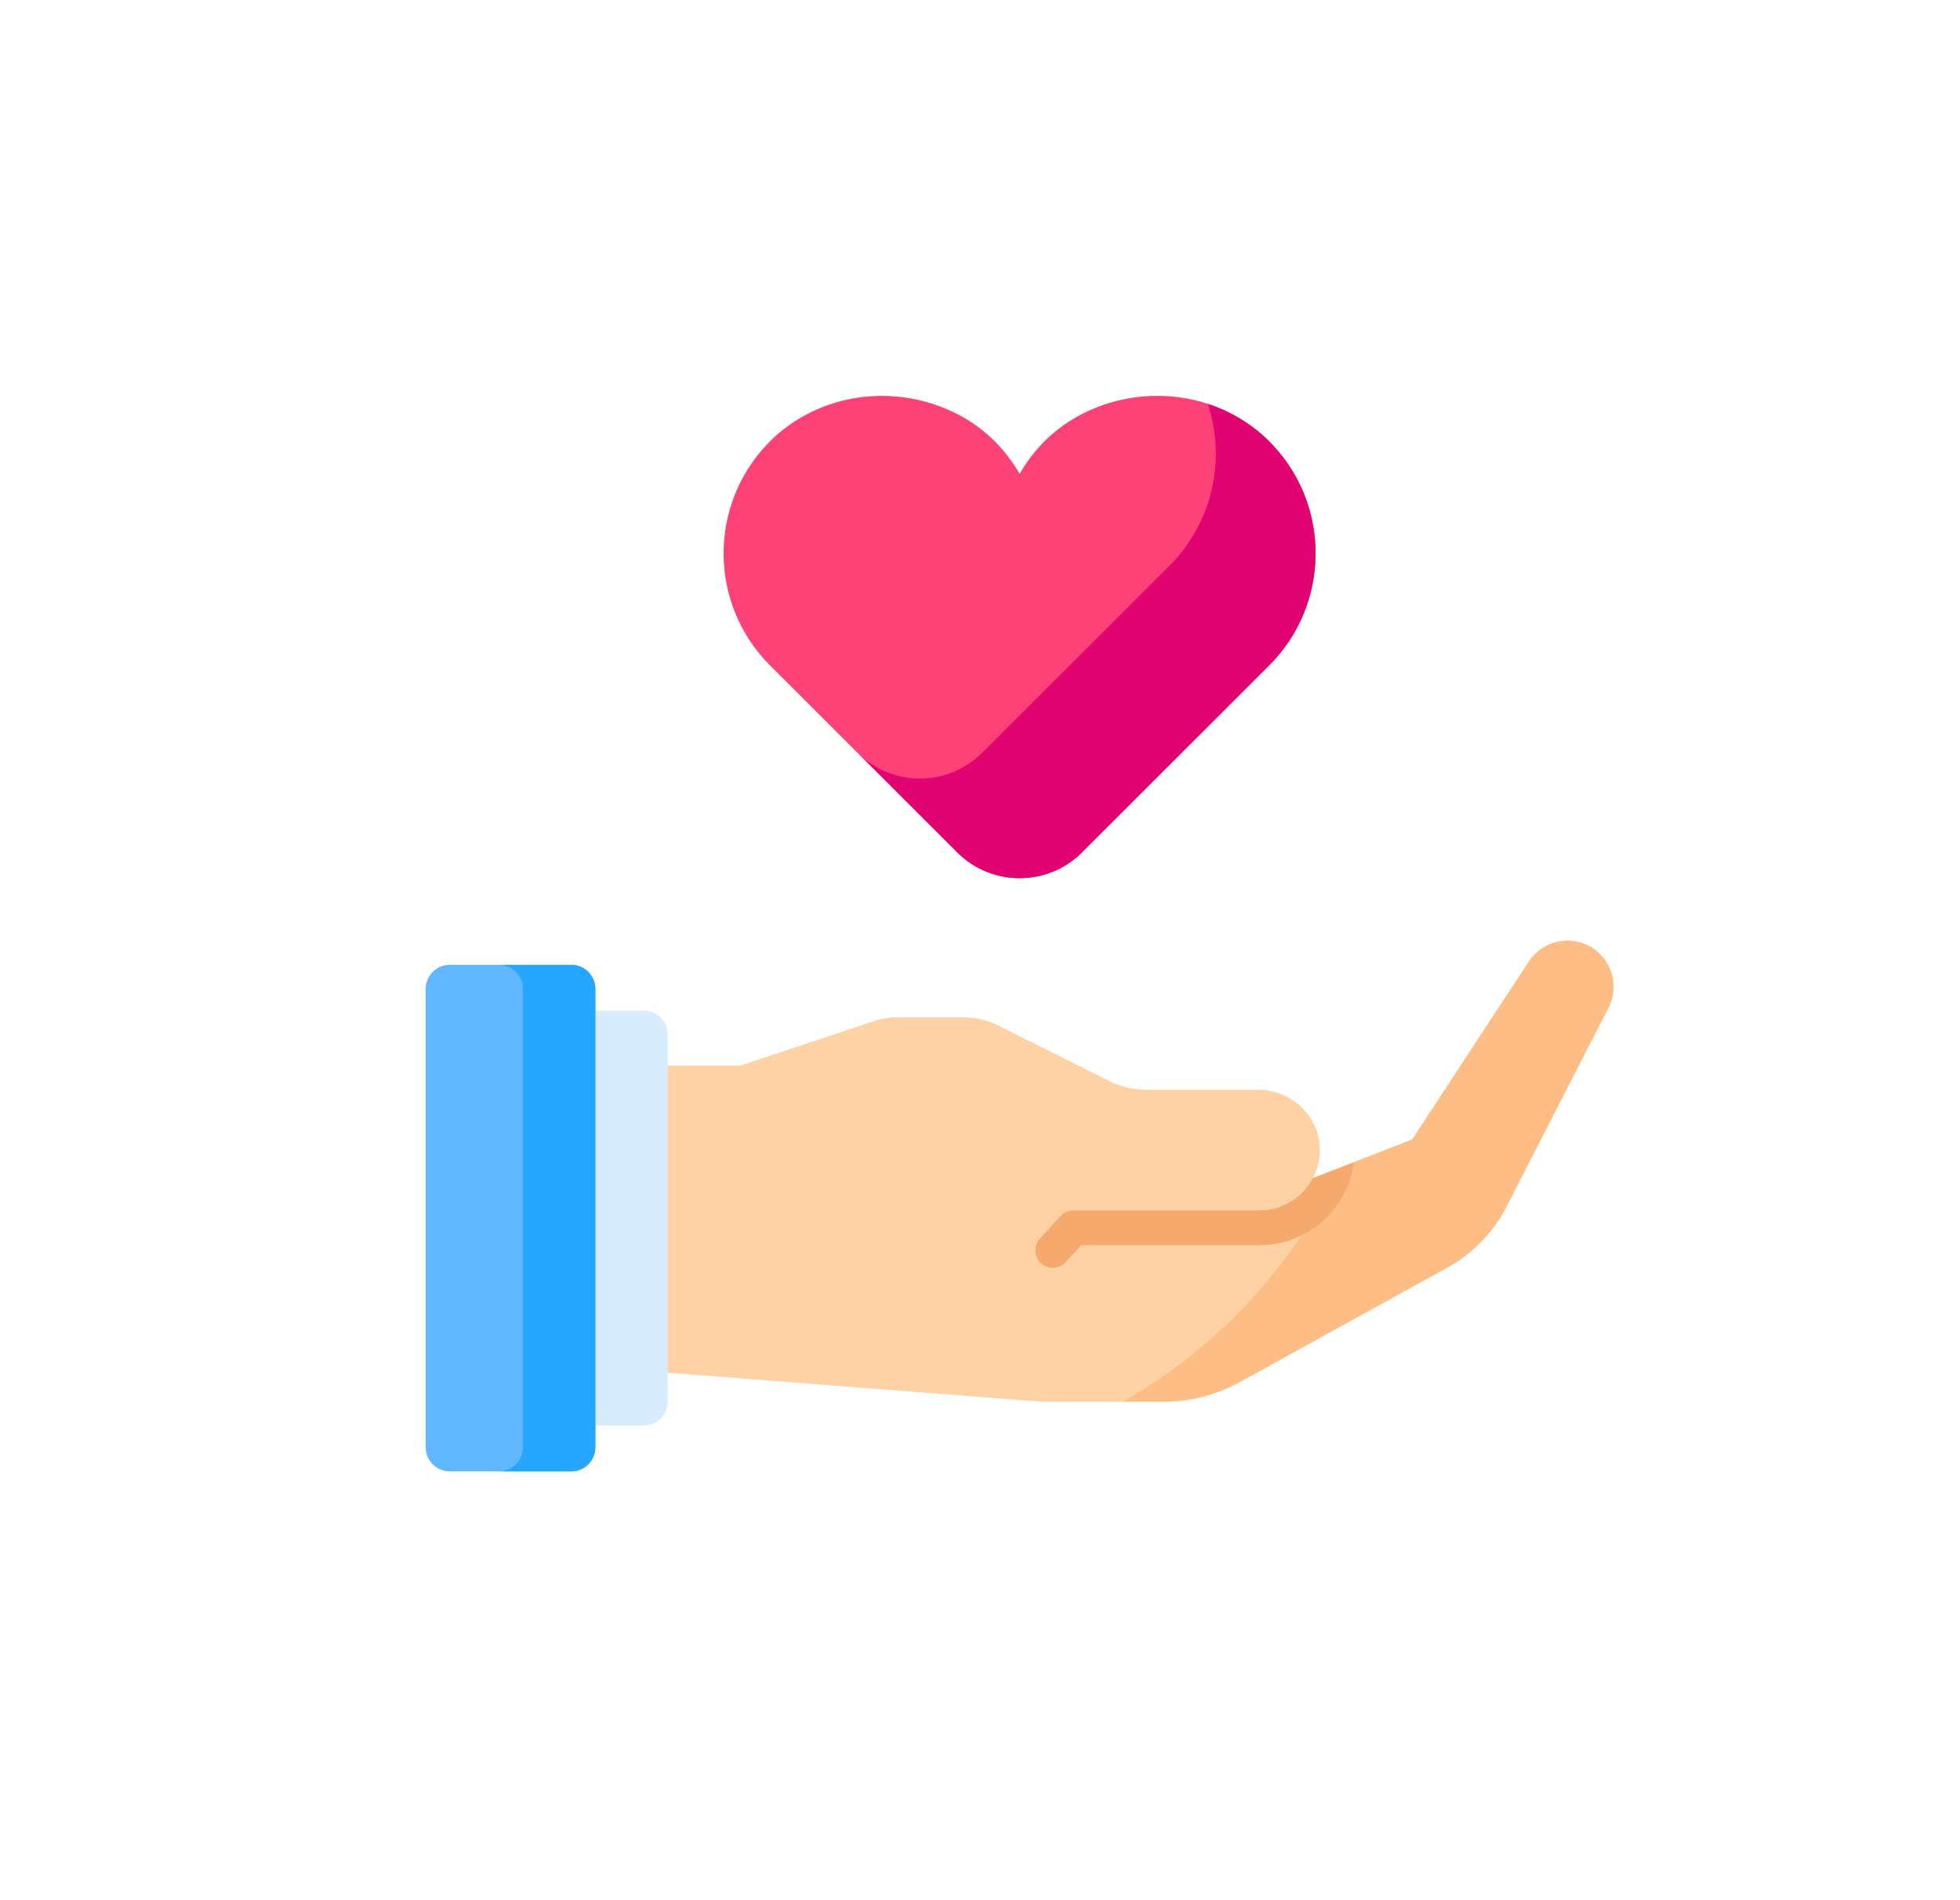 <svg width="33" height="32" viewBox="0 0 33 32" fill="none" xmlns="http://www.w3.org/2000/svg">
<path d="M26.801 15.959C26.443 15.736 25.972 15.84 25.741 16.193L23.777 19.19L22.796 19.571L22.453 19.93L22.107 19.838C22.184 19.691 22.227 19.524 22.223 19.346C22.211 18.789 21.739 18.352 21.182 18.352H19.303C19.084 18.352 18.868 18.301 18.672 18.203L16.805 17.27C16.624 17.18 16.425 17.133 16.223 17.133H15.115C14.975 17.133 14.836 17.156 14.703 17.2L12.464 17.946H11.244L10.16 20.461L11.244 23.117L17.4 23.595C17.484 23.602 17.568 23.605 17.652 23.605H19.585C20.037 23.605 20.481 23.491 20.876 23.273L24.371 21.345C24.796 21.11 25.142 20.754 25.363 20.322L27.081 16.971C27.265 16.613 27.143 16.173 26.801 15.959Z" fill="#FED2A4"/>
<path d="M26.801 15.959C26.443 15.736 25.972 15.84 25.741 16.193L23.777 19.19L22.796 19.571L22.453 19.93L22.432 19.924C21.639 21.465 20.41 22.747 18.908 23.605H19.585C20.037 23.605 20.481 23.491 20.876 23.273L24.371 21.345C24.796 21.11 25.142 20.754 25.363 20.322L27.081 16.971C27.265 16.613 27.143 16.173 26.801 15.959Z" fill="#FFBD86"/>
<path d="M11.244 23.601V17.426C11.244 17.202 11.062 17.02 10.837 17.02H9.243V24.008H10.837C11.062 24.008 11.244 23.826 11.244 23.601Z" fill="#D8ECFE"/>
<path d="M10.024 24.373V16.654C10.024 16.43 9.842 16.248 9.617 16.248H7.573C7.349 16.248 7.167 16.43 7.167 16.654V24.373C7.167 24.598 7.349 24.779 7.573 24.779H9.617C9.842 24.779 10.024 24.598 10.024 24.373Z" fill="#60B7FF"/>
<path d="M9.617 16.248H8.397C8.622 16.248 8.804 16.43 8.804 16.654V24.373C8.804 24.598 8.622 24.779 8.397 24.779H9.617C9.842 24.779 10.024 24.598 10.024 24.373V16.654C10.024 16.43 9.842 16.248 9.617 16.248Z" fill="#26A6FE"/>
<path d="M21.426 7.491C20.592 6.604 19.236 6.42 18.165 7C17.709 7.247 17.391 7.594 17.167 7.98C16.943 7.594 16.625 7.247 16.169 7C15.097 6.421 13.742 6.604 12.907 7.491C11.923 8.538 11.942 10.184 12.966 11.207L16.117 14.354C16.697 14.934 17.637 14.934 18.217 14.354L21.367 11.207C22.391 10.184 22.411 8.538 21.426 7.491Z" fill="#FD4278"/>
<path d="M21.426 7.491C21.12 7.165 20.743 6.935 20.336 6.802C20.642 7.73 20.426 8.791 19.688 9.529L16.537 12.676C15.957 13.256 15.017 13.256 14.437 12.676L16.117 14.355C16.697 14.934 17.637 14.934 18.217 14.355L21.367 11.207C22.391 10.184 22.411 8.538 21.426 7.491Z" fill="#E10371"/>
<path d="M22.795 19.571L22.107 19.838C22.107 19.838 22.107 19.838 22.107 19.838C21.937 20.162 21.598 20.383 21.206 20.383H18.076C17.994 20.383 17.916 20.418 17.86 20.478L17.508 20.859C17.401 20.974 17.405 21.154 17.516 21.265C17.634 21.382 17.826 21.379 17.939 21.257L18.206 20.969H21.206C22.021 20.969 22.695 20.358 22.795 19.571Z" fill="#F6A96C"/>
</svg>
